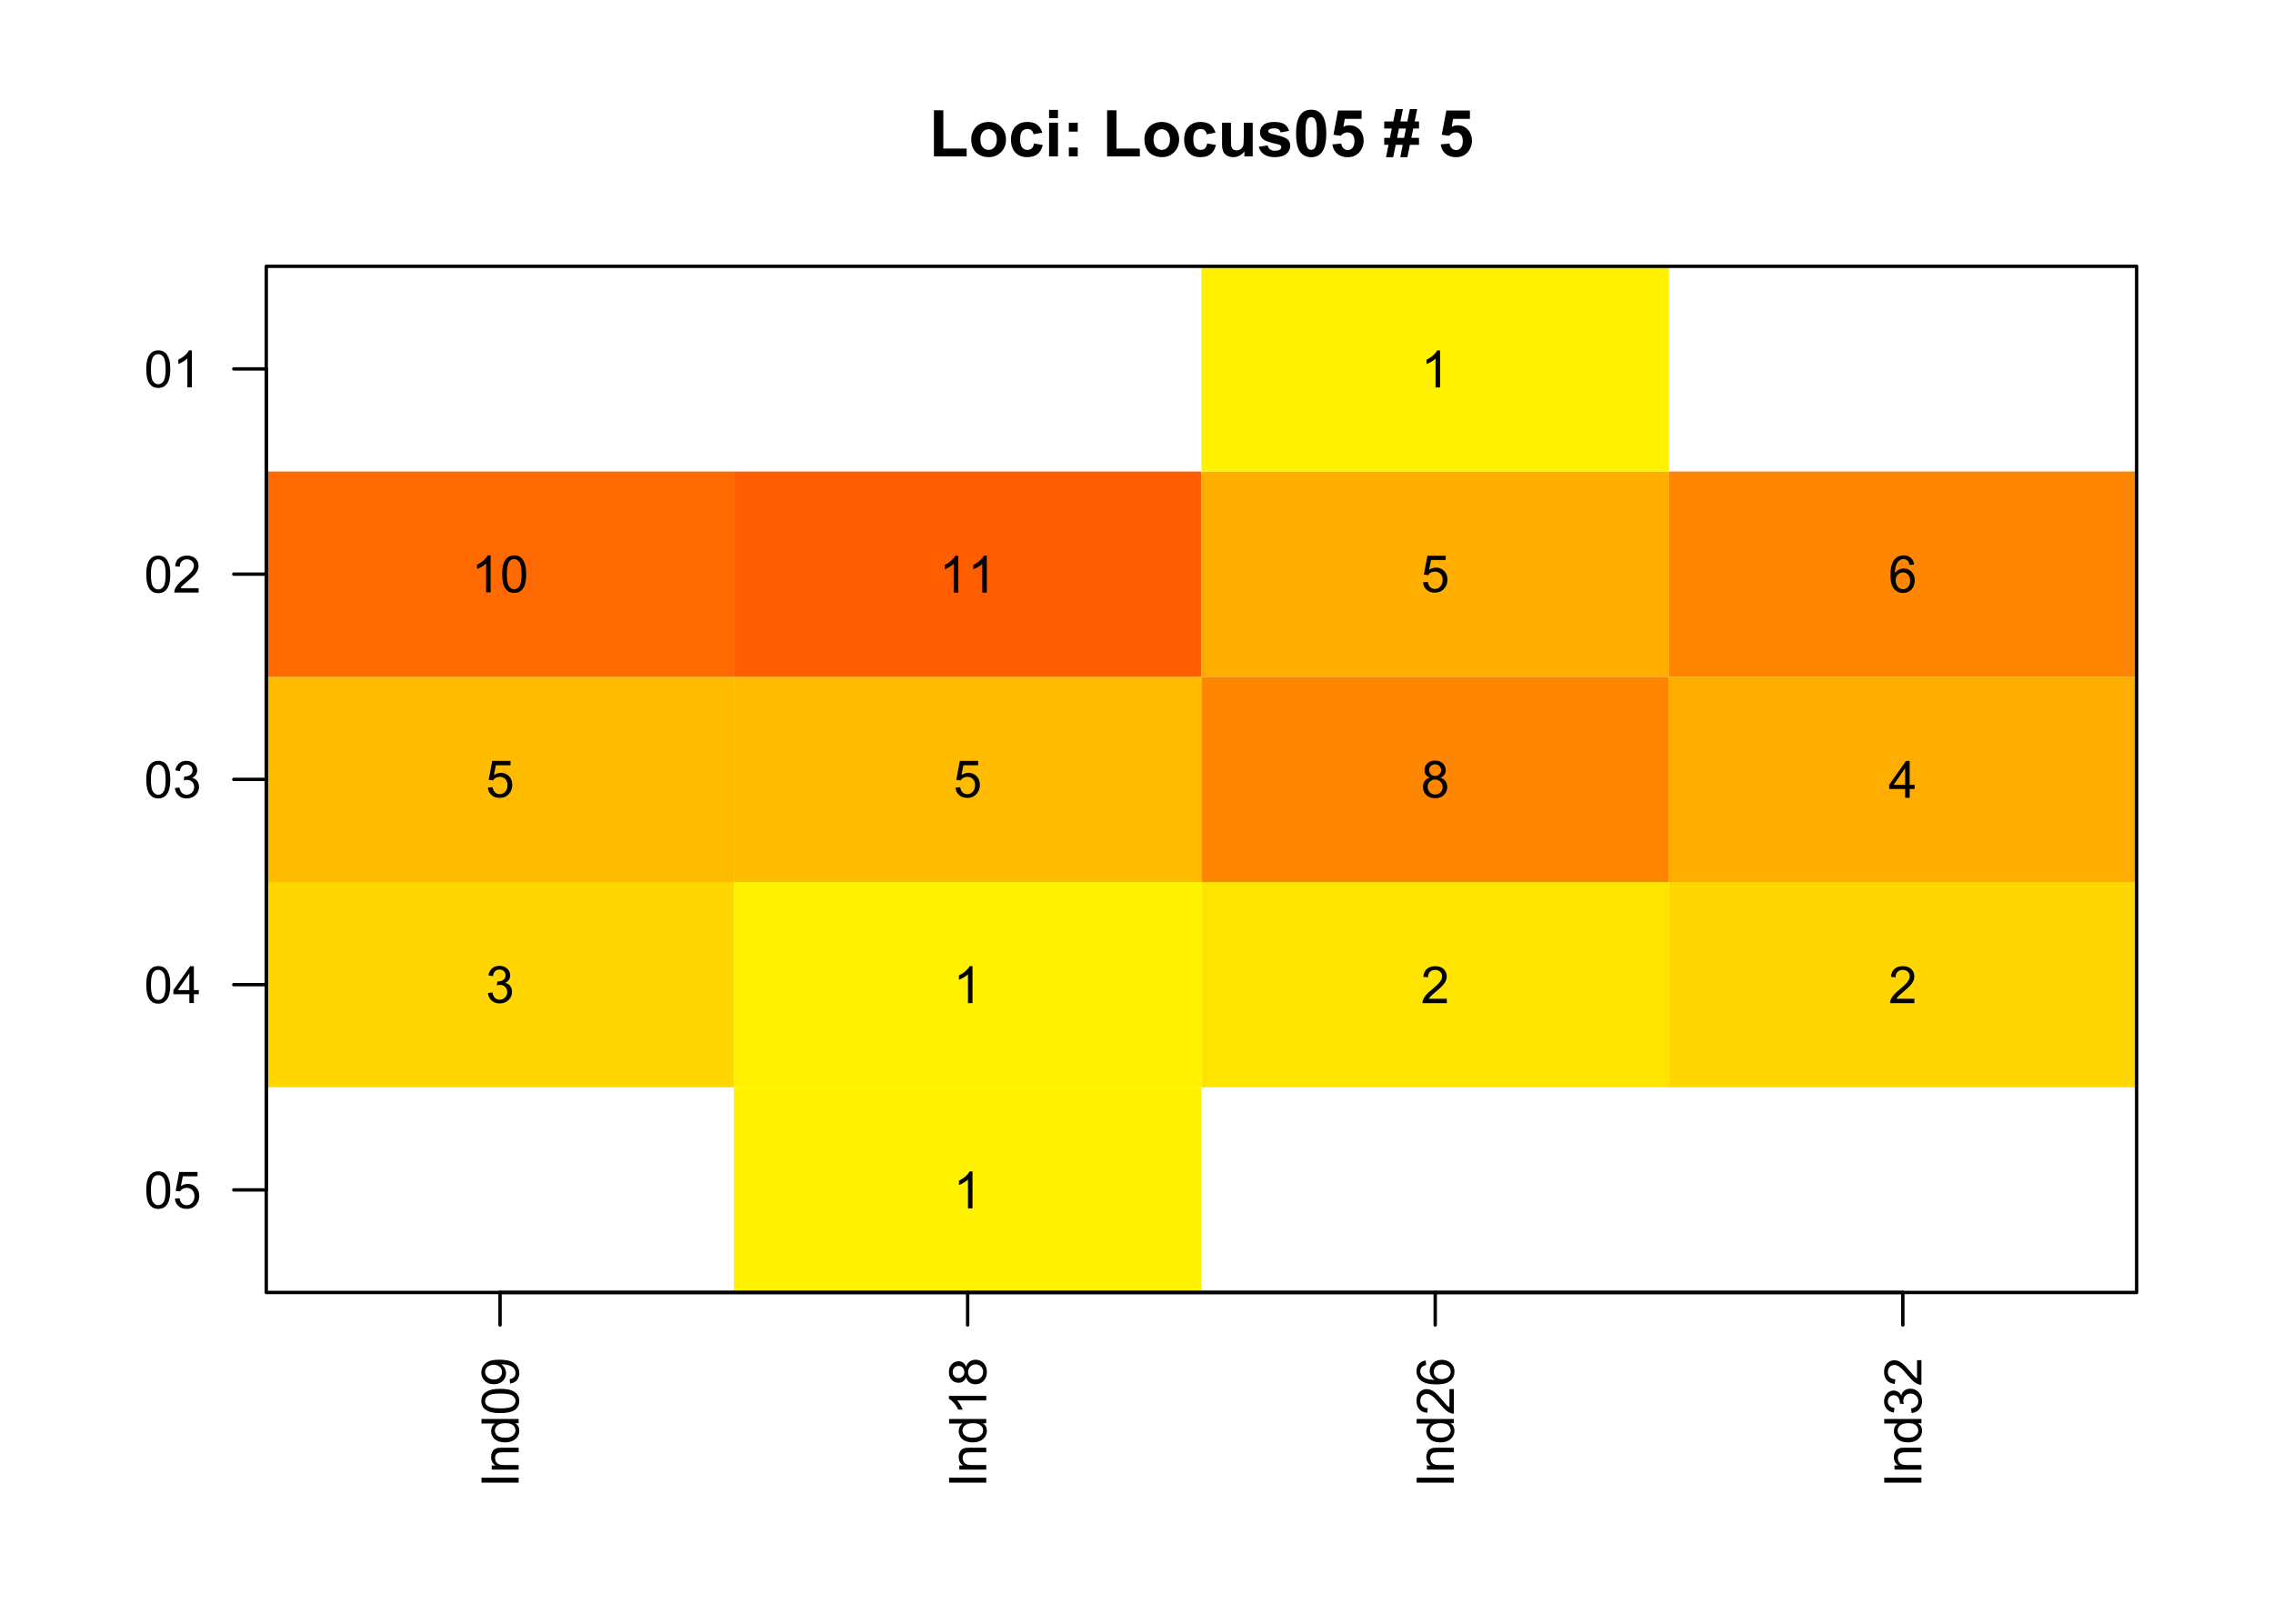 <?xml version="1.0" encoding="UTF-8"?>
<svg xmlns="http://www.w3.org/2000/svg" xmlns:xlink="http://www.w3.org/1999/xlink" width="504pt" height="360pt" viewBox="0 0 504 360" version="1.1">
<defs>
<g>
<symbol overflow="visible" id="glyph0-0">
<path style="stroke:none;" d="M 1.801 0 L 1.801 -9 L 9 -9 L 9 0 Z M 2.023 -0.227 L 8.773 -0.227 L 8.773 -8.773 L 2.023 -8.773 Z M 2.023 -0.227 "/>
</symbol>
<symbol overflow="visible" id="glyph0-1">
<path style="stroke:none;" d="M 1.105 0 L 1.105 -10.223 L 3.184 -10.223 L 3.184 -1.738 L 8.359 -1.738 L 8.359 0 Z M 1.105 0 "/>
</symbol>
<symbol overflow="visible" id="glyph0-2">
<path style="stroke:none;" d="M 0.578 -3.84 C 0.574 -4.492 0.734 -5.129 1.062 -5.742 C 1.383 -6.355 1.84 -6.824 2.434 -7.148 C 3.023 -7.473 3.688 -7.633 4.422 -7.637 C 5.551 -7.633 6.477 -7.266 7.199 -6.535 C 7.918 -5.797 8.277 -4.871 8.281 -3.754 C 8.277 -2.621 7.914 -1.684 7.188 -0.945 C 6.457 -0.203 5.539 0.164 4.438 0.168 C 3.75 0.164 3.098 0.012 2.477 -0.293 C 1.855 -0.602 1.383 -1.055 1.062 -1.652 C 0.734 -2.25 0.574 -2.977 0.578 -3.84 Z M 2.602 -3.734 C 2.602 -2.988 2.777 -2.422 3.129 -2.031 C 3.48 -1.637 3.914 -1.441 4.43 -1.441 C 4.945 -1.441 5.375 -1.637 5.727 -2.031 C 6.07 -2.422 6.246 -2.992 6.25 -3.746 C 6.246 -4.473 6.07 -5.035 5.727 -5.434 C 5.375 -5.824 4.945 -6.023 4.43 -6.027 C 3.914 -6.023 3.48 -5.824 3.129 -5.434 C 2.777 -5.035 2.602 -4.469 2.602 -3.734 Z M 2.602 -3.734 "/>
</symbol>
<symbol overflow="visible" id="glyph0-3">
<path style="stroke:none;" d="M 7.543 -5.258 L 5.598 -4.906 C 5.527 -5.293 5.379 -5.586 5.148 -5.785 C 4.914 -5.98 4.613 -6.082 4.246 -6.082 C 3.75 -6.082 3.355 -5.91 3.066 -5.57 C 2.77 -5.23 2.625 -4.664 2.629 -3.867 C 2.625 -2.98 2.773 -2.352 3.074 -1.988 C 3.371 -1.621 3.77 -1.441 4.273 -1.441 C 4.645 -1.441 4.953 -1.547 5.195 -1.762 C 5.434 -1.973 5.602 -2.34 5.703 -2.863 L 7.645 -2.531 C 7.438 -1.641 7.051 -0.965 6.48 -0.512 C 5.91 -0.059 5.145 0.164 4.184 0.168 C 3.09 0.164 2.219 -0.176 1.57 -0.863 C 0.922 -1.551 0.598 -2.508 0.598 -3.727 C 0.598 -4.957 0.922 -5.914 1.574 -6.605 C 2.223 -7.289 3.105 -7.633 4.219 -7.637 C 5.125 -7.633 5.848 -7.438 6.387 -7.047 C 6.922 -6.652 7.305 -6.055 7.543 -5.258 Z M 7.543 -5.258 "/>
</symbol>
<symbol overflow="visible" id="glyph0-4">
<path style="stroke:none;" d="M 1.035 -8.48 L 1.035 -10.309 L 3.008 -10.309 L 3.008 -8.48 Z M 1.035 0 L 1.035 -7.469 L 3.008 -7.469 L 3.008 0 Z M 1.035 0 "/>
</symbol>
<symbol overflow="visible" id="glyph0-5">
<path style="stroke:none;" d="M 1.414 -5.492 L 1.414 -7.469 L 3.391 -7.469 L 3.391 -5.492 Z M 1.414 0 L 1.414 -1.977 L 3.391 -1.977 L 3.391 0 Z M 1.414 0 "/>
</symbol>
<symbol overflow="visible" id="glyph0-6">
<path style="stroke:none;" d=""/>
</symbol>
<symbol overflow="visible" id="glyph0-7">
<path style="stroke:none;" d="M 5.949 0 L 5.949 -1.117 C 5.672 -0.715 5.316 -0.402 4.875 -0.176 C 4.43 0.051 3.961 0.164 3.473 0.168 C 2.969 0.164 2.52 0.059 2.125 -0.16 C 1.723 -0.379 1.434 -0.691 1.258 -1.09 C 1.078 -1.488 0.988 -2.039 0.992 -2.742 L 0.992 -7.469 L 2.969 -7.469 L 2.969 -4.035 C 2.965 -2.984 3 -2.34 3.074 -2.105 C 3.145 -1.863 3.277 -1.676 3.473 -1.543 C 3.664 -1.402 3.906 -1.336 4.203 -1.336 C 4.539 -1.336 4.844 -1.426 5.109 -1.613 C 5.375 -1.793 5.559 -2.023 5.66 -2.301 C 5.758 -2.574 5.805 -3.246 5.809 -4.316 L 5.809 -7.469 L 7.785 -7.469 L 7.785 0 Z M 5.949 0 "/>
</symbol>
<symbol overflow="visible" id="glyph0-8">
<path style="stroke:none;" d="M 0.336 -2.129 L 2.32 -2.434 C 2.402 -2.043 2.57 -1.75 2.832 -1.555 C 3.086 -1.352 3.449 -1.254 3.918 -1.258 C 4.426 -1.254 4.809 -1.348 5.07 -1.539 C 5.238 -1.668 5.324 -1.844 5.328 -2.066 C 5.324 -2.215 5.277 -2.34 5.188 -2.441 C 5.086 -2.531 4.867 -2.617 4.527 -2.699 C 2.93 -3.047 1.918 -3.367 1.496 -3.664 C 0.902 -4.062 0.609 -4.625 0.613 -5.344 C 0.609 -5.988 0.863 -6.531 1.379 -6.973 C 1.887 -7.414 2.68 -7.633 3.754 -7.637 C 4.773 -7.633 5.531 -7.469 6.031 -7.137 C 6.523 -6.801 6.867 -6.309 7.059 -5.66 L 5.195 -5.316 C 5.113 -5.602 4.961 -5.824 4.742 -5.98 C 4.516 -6.133 4.199 -6.211 3.789 -6.215 C 3.266 -6.211 2.895 -6.137 2.672 -5.996 C 2.52 -5.891 2.441 -5.758 2.445 -5.598 C 2.441 -5.453 2.508 -5.336 2.645 -5.238 C 2.816 -5.105 3.434 -4.918 4.488 -4.684 C 5.539 -4.441 6.273 -4.148 6.695 -3.805 C 7.105 -3.449 7.312 -2.961 7.312 -2.336 C 7.312 -1.648 7.023 -1.059 6.453 -0.57 C 5.879 -0.078 5.035 0.164 3.918 0.168 C 2.898 0.164 2.094 -0.039 1.5 -0.449 C 0.906 -0.859 0.516 -1.418 0.336 -2.129 Z M 0.336 -2.129 "/>
</symbol>
<symbol overflow="visible" id="glyph0-9">
<path style="stroke:none;" d="M 3.953 -10.352 C 4.949 -10.348 5.73 -9.992 6.293 -9.281 C 6.961 -8.438 7.293 -7.035 7.297 -5.082 C 7.293 -3.129 6.957 -1.73 6.285 -0.879 C 5.727 -0.176 4.949 0.176 3.953 0.176 C 2.945 0.176 2.137 -0.207 1.523 -0.98 C 0.91 -1.746 0.602 -3.121 0.605 -5.105 C 0.602 -7.043 0.941 -8.441 1.617 -9.297 C 2.172 -9.996 2.949 -10.348 3.953 -10.352 Z M 3.953 -8.711 C 3.711 -8.707 3.496 -8.629 3.312 -8.48 C 3.121 -8.324 2.977 -8.055 2.875 -7.664 C 2.738 -7.152 2.672 -6.289 2.672 -5.082 C 2.672 -3.871 2.73 -3.043 2.855 -2.59 C 2.973 -2.137 3.129 -1.836 3.316 -1.688 C 3.5 -1.535 3.711 -1.457 3.953 -1.461 C 4.188 -1.457 4.398 -1.535 4.59 -1.688 C 4.773 -1.84 4.922 -2.113 5.027 -2.512 C 5.16 -3.016 5.227 -3.871 5.23 -5.082 C 5.227 -6.289 5.164 -7.121 5.047 -7.574 C 4.922 -8.023 4.77 -8.324 4.586 -8.48 C 4.398 -8.629 4.188 -8.707 3.953 -8.711 Z M 3.953 -8.711 "/>
</symbol>
<symbol overflow="visible" id="glyph0-10">
<path style="stroke:none;" d="M 0.641 -2.652 L 2.609 -2.855 C 2.66 -2.406 2.828 -2.055 3.105 -1.797 C 3.383 -1.535 3.699 -1.406 4.062 -1.406 C 4.473 -1.406 4.824 -1.57 5.109 -1.906 C 5.395 -2.238 5.535 -2.746 5.539 -3.426 C 5.535 -4.055 5.395 -4.527 5.113 -4.848 C 4.828 -5.16 4.461 -5.32 4.008 -5.324 C 3.438 -5.32 2.926 -5.07 2.48 -4.57 L 0.879 -4.801 L 1.891 -10.168 L 7.117 -10.168 L 7.117 -8.316 L 3.391 -8.316 L 3.078 -6.566 C 3.516 -6.785 3.969 -6.895 4.43 -6.898 C 5.305 -6.895 6.047 -6.578 6.66 -5.941 C 7.266 -5.301 7.57 -4.473 7.574 -3.461 C 7.57 -2.609 7.324 -1.852 6.836 -1.188 C 6.16 -0.277 5.23 0.176 4.043 0.176 C 3.09 0.176 2.312 -0.078 1.715 -0.59 C 1.113 -1.098 0.754 -1.785 0.641 -2.652 Z M 0.641 -2.652 "/>
</symbol>
<symbol overflow="visible" id="glyph0-11">
<path style="stroke:none;" d="M 1.082 -2.566 L 0.125 -2.566 L 0.125 -4.113 L 1.391 -4.113 L 1.812 -6.188 L 0.125 -6.188 L 0.125 -7.742 L 2.129 -7.742 L 2.688 -10.484 L 4.262 -10.484 L 3.707 -7.742 L 5.258 -7.742 L 5.801 -10.484 L 7.434 -10.484 L 6.871 -7.742 L 7.84 -7.742 L 7.84 -6.188 L 6.555 -6.188 L 6.133 -4.113 L 7.84 -4.113 L 7.84 -2.566 L 5.816 -2.566 L 5.258 0.176 L 3.691 0.176 L 4.234 -2.566 L 2.672 -2.566 L 2.117 0.176 L 0.527 0.176 Z M 3.395 -6.188 L 2.98 -4.113 L 4.543 -4.113 L 4.949 -6.188 Z M 3.395 -6.188 "/>
</symbol>
<symbol overflow="visible" id="glyph1-0">
<path style="stroke:none;" d="M 0 -1.441 L -7.199 -1.441 L -7.199 -7.199 L 0 -7.199 Z M -0.18 -1.621 L -0.18 -7.02 L -7.02 -7.02 L -7.02 -1.621 Z M -0.18 -1.621 "/>
</symbol>
<symbol overflow="visible" id="glyph1-1">
<path style="stroke:none;" d="M 0 -1.074 L -8.246 -1.074 L -8.246 -2.164 L 0 -2.164 Z M 0 -1.074 "/>
</symbol>
<symbol overflow="visible" id="glyph1-2">
<path style="stroke:none;" d="M 0 -0.758 L -5.973 -0.758 L -5.973 -1.672 L -5.125 -1.672 C -5.777 -2.105 -6.105 -2.738 -6.109 -3.57 C -6.105 -3.93 -6.039 -4.262 -5.914 -4.562 C -5.781 -4.863 -5.613 -5.09 -5.402 -5.242 C -5.191 -5.391 -4.941 -5.496 -4.656 -5.559 C -4.465 -5.594 -4.137 -5.613 -3.672 -5.613 L 0 -5.613 L 0 -4.602 L -3.633 -4.602 C -4.047 -4.598 -4.355 -4.559 -4.559 -4.48 C -4.762 -4.398 -4.922 -4.258 -5.047 -4.062 C -5.164 -3.859 -5.227 -3.625 -5.23 -3.359 C -5.227 -2.922 -5.09 -2.551 -4.82 -2.242 C -4.543 -1.926 -4.023 -1.77 -3.262 -1.773 L 0 -1.773 Z M 0 -0.758 "/>
</symbol>
<symbol overflow="visible" id="glyph1-3">
<path style="stroke:none;" d="M 0 -4.637 L -0.754 -4.637 C -0.16 -4.254 0.133 -3.699 0.137 -2.965 C 0.133 -2.488 0.004 -2.047 -0.258 -1.648 C -0.52 -1.246 -0.883 -0.938 -1.355 -0.723 C -1.824 -0.5 -2.367 -0.391 -2.98 -0.395 C -3.574 -0.391 -4.113 -0.492 -4.602 -0.691 C -5.086 -0.887 -5.461 -1.184 -5.719 -1.586 C -5.977 -1.98 -6.105 -2.426 -6.109 -2.918 C -6.105 -3.277 -6.027 -3.598 -5.879 -3.883 C -5.723 -4.16 -5.527 -4.387 -5.289 -4.566 L -8.246 -4.566 L -8.246 -5.574 L 0 -5.574 Z M -2.98 -1.434 C -2.211 -1.43 -1.641 -1.59 -1.266 -1.918 C -0.887 -2.238 -0.695 -2.621 -0.699 -3.059 C -0.695 -3.5 -0.875 -3.875 -1.238 -4.188 C -1.598 -4.496 -2.152 -4.652 -2.898 -4.652 C -3.715 -4.652 -4.312 -4.492 -4.695 -4.18 C -5.074 -3.859 -5.266 -3.473 -5.27 -3.016 C -5.266 -2.562 -5.082 -2.188 -4.719 -1.887 C -4.348 -1.582 -3.77 -1.43 -2.98 -1.434 Z M -2.98 -1.434 "/>
</symbol>
<symbol overflow="visible" id="glyph1-4">
<path style="stroke:none;" d="M -4.066 -0.477 C -5.043 -0.473 -5.828 -0.574 -6.422 -0.777 C -7.016 -0.977 -7.473 -1.273 -7.797 -1.672 C -8.117 -2.062 -8.277 -2.562 -8.281 -3.168 C -8.277 -3.609 -8.188 -3.996 -8.012 -4.332 C -7.832 -4.66 -7.578 -4.938 -7.242 -5.156 C -6.906 -5.375 -6.496 -5.543 -6.016 -5.668 C -5.531 -5.789 -4.883 -5.852 -4.066 -5.855 C -3.098 -5.852 -2.316 -5.754 -1.723 -5.555 C -1.129 -5.355 -0.668 -5.059 -0.344 -4.664 C -0.02 -4.27 0.141 -3.77 0.141 -3.168 C 0.141 -2.367 -0.145 -1.742 -0.715 -1.293 C -1.398 -0.746 -2.516 -0.473 -4.066 -0.477 Z M -4.066 -1.52 C -2.711 -1.516 -1.809 -1.676 -1.363 -1.992 C -0.914 -2.309 -0.691 -2.699 -0.691 -3.168 C -0.691 -3.629 -0.914 -4.02 -1.367 -4.34 C -1.812 -4.656 -2.715 -4.816 -4.066 -4.816 C -5.422 -4.816 -6.32 -4.656 -6.77 -4.34 C -7.215 -4.02 -7.441 -3.625 -7.441 -3.156 C -7.441 -2.688 -7.242 -2.316 -6.852 -2.043 C -6.344 -1.691 -5.418 -1.516 -4.066 -1.52 Z M -4.066 -1.52 "/>
</symbol>
<symbol overflow="visible" id="glyph1-5">
<path style="stroke:none;" d="M -1.906 -0.629 L -1.996 -1.602 C -1.539 -1.68 -1.207 -1.84 -1 -2.074 C -0.793 -2.309 -0.691 -2.605 -0.691 -2.969 C -0.691 -3.277 -0.762 -3.551 -0.906 -3.789 C -1.047 -4.02 -1.238 -4.211 -1.477 -4.363 C -1.711 -4.512 -2.031 -4.637 -2.438 -4.742 C -2.844 -4.84 -3.258 -4.891 -3.68 -4.895 C -3.723 -4.891 -3.789 -4.891 -3.883 -4.887 C -3.559 -4.684 -3.297 -4.406 -3.098 -4.059 C -2.895 -3.703 -2.793 -3.324 -2.797 -2.918 C -2.793 -2.234 -3.043 -1.656 -3.539 -1.184 C -4.031 -0.711 -4.684 -0.473 -5.496 -0.477 C -6.332 -0.473 -7.004 -0.719 -7.516 -1.215 C -8.023 -1.707 -8.277 -2.328 -8.281 -3.07 C -8.277 -3.605 -8.133 -4.094 -7.848 -4.539 C -7.555 -4.98 -7.145 -5.32 -6.613 -5.555 C -6.078 -5.785 -5.305 -5.898 -4.293 -5.902 C -3.234 -5.898 -2.395 -5.785 -1.773 -5.559 C -1.148 -5.328 -0.672 -4.988 -0.348 -4.535 C -0.02 -4.082 0.141 -3.551 0.141 -2.949 C 0.141 -2.301 -0.035 -1.773 -0.395 -1.367 C -0.75 -0.953 -1.254 -0.707 -1.906 -0.629 Z M -5.547 -4.777 C -6.125 -4.773 -6.586 -4.621 -6.93 -4.312 C -7.27 -4 -7.441 -3.625 -7.441 -3.195 C -7.441 -2.742 -7.258 -2.352 -6.891 -2.02 C -6.523 -1.684 -6.047 -1.516 -5.461 -1.52 C -4.938 -1.516 -4.512 -1.676 -4.184 -1.992 C -3.855 -2.309 -3.691 -2.699 -3.691 -3.168 C -3.691 -3.633 -3.855 -4.02 -4.184 -4.324 C -4.512 -4.625 -4.965 -4.773 -5.547 -4.777 Z M -5.547 -4.777 "/>
</symbol>
<symbol overflow="visible" id="glyph1-6">
<path style="stroke:none;" d="M 0 -4.293 L 0 -3.281 L -6.453 -3.281 C -6.215 -3.035 -5.984 -2.715 -5.754 -2.32 C -5.52 -1.922 -5.344 -1.566 -5.23 -1.254 L -6.211 -1.254 C -6.477 -1.82 -6.797 -2.312 -7.176 -2.738 C -7.555 -3.16 -7.922 -3.461 -8.281 -3.641 L -8.281 -4.293 Z M 0 -4.293 "/>
</symbol>
<symbol overflow="visible" id="glyph1-7">
<path style="stroke:none;" d="M -4.473 -2.035 C -4.621 -1.613 -4.84 -1.305 -5.129 -1.102 C -5.41 -0.898 -5.754 -0.797 -6.152 -0.797 C -6.754 -0.797 -7.258 -1.012 -7.668 -1.445 C -8.074 -1.875 -8.277 -2.449 -8.281 -3.168 C -8.277 -3.883 -8.07 -4.461 -7.652 -4.902 C -7.234 -5.34 -6.723 -5.559 -6.125 -5.562 C -5.738 -5.559 -5.406 -5.461 -5.125 -5.262 C -4.84 -5.059 -4.621 -4.754 -4.473 -4.348 C -4.301 -4.855 -4.035 -5.238 -3.672 -5.504 C -3.301 -5.766 -2.863 -5.898 -2.355 -5.902 C -1.652 -5.898 -1.059 -5.648 -0.578 -5.152 C -0.098 -4.652 0.141 -3.996 0.141 -3.184 C 0.141 -2.367 -0.098 -1.711 -0.582 -1.215 C -1.059 -0.715 -1.66 -0.469 -2.387 -0.469 C -2.918 -0.469 -3.367 -0.602 -3.73 -0.875 C -4.09 -1.141 -4.336 -1.527 -4.473 -2.035 Z M -6.188 -1.832 C -5.797 -1.828 -5.477 -1.953 -5.23 -2.207 C -4.98 -2.457 -4.855 -2.785 -4.859 -3.188 C -4.855 -3.578 -4.98 -3.898 -5.227 -4.148 C -5.473 -4.398 -5.773 -4.523 -6.133 -4.523 C -6.5 -4.523 -6.812 -4.395 -7.066 -4.137 C -7.32 -3.879 -7.445 -3.559 -7.449 -3.18 C -7.445 -2.789 -7.32 -2.469 -7.074 -2.215 C -6.824 -1.957 -6.531 -1.828 -6.188 -1.832 Z M -2.379 -1.508 C -2.09 -1.504 -1.809 -1.574 -1.539 -1.711 C -1.27 -1.848 -1.062 -2.051 -0.914 -2.32 C -0.766 -2.59 -0.691 -2.879 -0.691 -3.195 C -0.691 -3.676 -0.844 -4.078 -1.156 -4.395 C -1.465 -4.707 -1.863 -4.863 -2.344 -4.867 C -2.832 -4.863 -3.234 -4.699 -3.555 -4.379 C -3.871 -4.051 -4.031 -3.645 -4.031 -3.16 C -4.031 -2.68 -3.871 -2.285 -3.559 -1.977 C -3.242 -1.66 -2.852 -1.504 -2.379 -1.508 Z M -2.379 -1.508 "/>
</symbol>
<symbol overflow="visible" id="glyph1-8">
<path style="stroke:none;" d="M -0.973 -5.801 L 0 -5.801 L 0 -0.348 C -0.242 -0.336 -0.477 -0.379 -0.703 -0.469 C -1.074 -0.605 -1.438 -0.824 -1.801 -1.133 C -2.156 -1.438 -2.574 -1.879 -3.047 -2.457 C -3.781 -3.348 -4.363 -3.953 -4.793 -4.273 C -5.223 -4.586 -5.629 -4.746 -6.012 -4.746 C -6.41 -4.746 -6.746 -4.602 -7.027 -4.316 C -7.301 -4.027 -7.441 -3.652 -7.441 -3.195 C -7.441 -2.703 -7.293 -2.312 -7 -2.023 C -6.707 -1.727 -6.305 -1.582 -5.789 -1.582 L -5.895 -0.539 C -6.668 -0.609 -7.258 -0.875 -7.668 -1.344 C -8.074 -1.805 -8.277 -2.43 -8.281 -3.219 C -8.277 -4.008 -8.059 -4.637 -7.621 -5.098 C -7.18 -5.559 -6.637 -5.789 -5.992 -5.789 C -5.66 -5.789 -5.336 -5.719 -5.016 -5.586 C -4.695 -5.445 -4.359 -5.223 -4.008 -4.914 C -3.656 -4.598 -3.172 -4.078 -2.559 -3.352 C -2.047 -2.742 -1.699 -2.352 -1.52 -2.18 C -1.336 -2.008 -1.156 -1.863 -0.973 -1.754 Z M -0.973 -5.801 "/>
</symbol>
<symbol overflow="visible" id="glyph1-9">
<path style="stroke:none;" d="M -6.227 -5.73 L -6.148 -4.727 C -6.543 -4.633 -6.832 -4.504 -7.016 -4.344 C -7.301 -4.066 -7.445 -3.73 -7.449 -3.328 C -7.445 -3.008 -7.355 -2.723 -7.176 -2.48 C -6.941 -2.16 -6.602 -1.91 -6.156 -1.727 C -5.707 -1.543 -5.074 -1.449 -4.254 -1.441 C -4.621 -1.684 -4.895 -1.98 -5.078 -2.332 C -5.254 -2.684 -5.344 -3.051 -5.348 -3.441 C -5.344 -4.113 -5.094 -4.688 -4.602 -5.164 C -4.102 -5.637 -3.461 -5.875 -2.676 -5.879 C -2.156 -5.875 -1.676 -5.766 -1.234 -5.543 C -0.785 -5.316 -0.445 -5.008 -0.211 -4.621 C 0.023 -4.23 0.141 -3.789 0.141 -3.297 C 0.141 -2.449 -0.168 -1.762 -0.789 -1.23 C -1.41 -0.699 -2.434 -0.434 -3.859 -0.434 C -5.449 -0.434 -6.609 -0.727 -7.336 -1.316 C -7.965 -1.828 -8.277 -2.52 -8.281 -3.391 C -8.277 -4.035 -8.098 -4.566 -7.734 -4.984 C -7.367 -5.398 -6.863 -5.648 -6.227 -5.73 Z M -2.672 -1.598 C -2.32 -1.594 -1.984 -1.668 -1.668 -1.82 C -1.348 -1.965 -1.105 -2.172 -0.941 -2.441 C -0.773 -2.703 -0.691 -2.984 -0.691 -3.281 C -0.691 -3.707 -0.863 -4.074 -1.207 -4.383 C -1.551 -4.688 -2.02 -4.84 -2.617 -4.844 C -3.184 -4.84 -3.633 -4.688 -3.961 -4.387 C -4.289 -4.082 -4.453 -3.699 -4.453 -3.238 C -4.453 -2.781 -4.289 -2.395 -3.961 -2.074 C -3.633 -1.754 -3.203 -1.594 -2.672 -1.598 Z M -2.672 -1.598 "/>
</symbol>
<symbol overflow="visible" id="glyph1-10">
<path style="stroke:none;" d="M -2.176 -0.484 L -2.312 -1.496 C -1.738 -1.609 -1.324 -1.809 -1.07 -2.09 C -0.816 -2.367 -0.691 -2.707 -0.691 -3.109 C -0.691 -3.582 -0.855 -3.984 -1.188 -4.316 C -1.516 -4.641 -1.926 -4.805 -2.414 -4.809 C -2.875 -4.805 -3.258 -4.652 -3.562 -4.352 C -3.863 -4.047 -4.012 -3.66 -4.016 -3.195 C -4.012 -3 -3.977 -2.762 -3.902 -2.48 L -4.793 -2.594 C -4.785 -2.66 -4.781 -2.715 -4.781 -2.758 C -4.781 -3.184 -4.891 -3.57 -5.117 -3.918 C -5.34 -4.262 -5.688 -4.434 -6.16 -4.438 C -6.527 -4.434 -6.836 -4.309 -7.082 -4.059 C -7.324 -3.805 -7.445 -3.48 -7.449 -3.09 C -7.445 -2.691 -7.32 -2.363 -7.074 -2.102 C -6.824 -1.84 -6.453 -1.672 -5.961 -1.598 L -6.141 -0.586 C -6.82 -0.707 -7.344 -0.984 -7.719 -1.426 C -8.09 -1.863 -8.277 -2.41 -8.281 -3.066 C -8.277 -3.512 -8.18 -3.926 -7.988 -4.309 C -7.793 -4.684 -7.531 -4.973 -7.199 -5.176 C -6.863 -5.375 -6.508 -5.477 -6.137 -5.48 C -5.777 -5.477 -5.453 -5.383 -5.164 -5.191 C -4.867 -5 -4.637 -4.715 -4.465 -4.344 C -4.352 -4.828 -4.117 -5.207 -3.766 -5.477 C -3.41 -5.746 -2.969 -5.883 -2.438 -5.883 C -1.715 -5.883 -1.102 -5.617 -0.605 -5.094 C -0.105 -4.566 0.141 -3.906 0.145 -3.105 C 0.141 -2.379 -0.07 -1.777 -0.5 -1.301 C -0.93 -0.824 -1.488 -0.551 -2.176 -0.484 Z M -2.176 -0.484 "/>
</symbol>
<symbol overflow="visible" id="glyph2-0">
<path style="stroke:none;" d="M 1.426 0 L 1.426 -7.125 L 7.125 -7.125 L 7.125 0 Z M 1.602 -0.18 L 6.945 -0.18 L 6.945 -6.945 L 1.602 -6.945 Z M 1.602 -0.18 "/>
</symbol>
<symbol overflow="visible" id="glyph2-1">
<path style="stroke:none;" d="M 0.473 -4.023 C 0.469 -4.988 0.566 -5.766 0.77 -6.352 C 0.965 -6.938 1.262 -7.391 1.656 -7.715 C 2.043 -8.031 2.535 -8.191 3.133 -8.195 C 3.566 -8.191 3.949 -8.102 4.285 -7.93 C 4.613 -7.75 4.887 -7.496 5.102 -7.164 C 5.316 -6.832 5.484 -6.43 5.609 -5.953 C 5.727 -5.477 5.789 -4.832 5.793 -4.023 C 5.789 -3.066 5.691 -2.293 5.496 -1.707 C 5.301 -1.113 5.008 -0.66 4.617 -0.34 C 4.227 -0.02 3.73 0.141 3.133 0.141 C 2.344 0.141 1.727 -0.141 1.281 -0.707 C 0.738 -1.383 0.469 -2.488 0.473 -4.023 Z M 1.504 -4.023 C 1.5 -2.684 1.656 -1.793 1.973 -1.348 C 2.285 -0.902 2.672 -0.68 3.133 -0.684 C 3.59 -0.68 3.977 -0.902 4.293 -1.352 C 4.605 -1.793 4.762 -2.684 4.766 -4.023 C 4.762 -5.363 4.605 -6.254 4.293 -6.699 C 3.977 -7.137 3.586 -7.359 3.121 -7.363 C 2.66 -7.359 2.293 -7.164 2.02 -6.781 C 1.672 -6.281 1.5 -5.363 1.504 -4.023 Z M 1.504 -4.023 "/>
</symbol>
<symbol overflow="visible" id="glyph2-2">
<path style="stroke:none;" d="M 0.473 -2.137 L 1.523 -2.227 C 1.602 -1.711 1.781 -1.324 2.066 -1.07 C 2.348 -0.809 2.691 -0.68 3.094 -0.684 C 3.578 -0.68 3.984 -0.863 4.32 -1.23 C 4.648 -1.594 4.816 -2.074 4.82 -2.676 C 4.816 -3.246 4.656 -3.699 4.34 -4.031 C 4.016 -4.359 3.594 -4.523 3.078 -4.527 C 2.75 -4.523 2.461 -4.449 2.203 -4.305 C 1.945 -4.156 1.742 -3.965 1.594 -3.734 L 0.652 -3.859 L 1.441 -8.051 L 5.5 -8.051 L 5.5 -7.09 L 2.242 -7.09 L 1.805 -4.898 C 2.293 -5.238 2.805 -5.406 3.344 -5.41 C 4.055 -5.406 4.656 -5.16 5.148 -4.668 C 5.637 -4.172 5.883 -3.539 5.883 -2.766 C 5.883 -2.027 5.668 -1.387 5.238 -0.852 C 4.715 -0.188 4 0.141 3.094 0.141 C 2.352 0.141 1.746 -0.066 1.277 -0.484 C 0.809 -0.898 0.539 -1.449 0.473 -2.137 Z M 0.473 -2.137 "/>
</symbol>
<symbol overflow="visible" id="glyph2-3">
<path style="stroke:none;" d="M 3.684 0 L 3.684 -1.953 L 0.145 -1.953 L 0.145 -2.871 L 3.867 -8.16 L 4.688 -8.16 L 4.688 -2.871 L 5.789 -2.871 L 5.789 -1.953 L 4.688 -1.953 L 4.688 0 Z M 3.684 -2.871 L 3.684 -6.551 L 1.129 -2.871 Z M 3.684 -2.871 "/>
</symbol>
<symbol overflow="visible" id="glyph2-4">
<path style="stroke:none;" d="M 0.48 -2.152 L 1.48 -2.289 C 1.594 -1.719 1.789 -1.309 2.066 -1.059 C 2.344 -0.805 2.68 -0.68 3.078 -0.684 C 3.547 -0.68 3.945 -0.844 4.27 -1.172 C 4.594 -1.5 4.758 -1.902 4.758 -2.387 C 4.758 -2.844 4.605 -3.223 4.309 -3.523 C 4.004 -3.82 3.621 -3.973 3.16 -3.973 C 2.969 -3.973 2.734 -3.934 2.453 -3.863 L 2.566 -4.742 C 2.633 -4.73 2.684 -4.727 2.727 -4.73 C 3.148 -4.727 3.535 -4.84 3.879 -5.062 C 4.219 -5.285 4.387 -5.629 4.391 -6.094 C 4.387 -6.461 4.262 -6.766 4.016 -7.008 C 3.766 -7.25 3.445 -7.371 3.055 -7.371 C 2.664 -7.371 2.34 -7.246 2.082 -7.004 C 1.816 -6.754 1.652 -6.387 1.582 -5.898 L 0.578 -6.078 C 0.699 -6.746 0.977 -7.27 1.414 -7.641 C 1.844 -8.008 2.387 -8.191 3.035 -8.195 C 3.48 -8.191 3.887 -8.094 4.262 -7.906 C 4.633 -7.711 4.922 -7.453 5.121 -7.125 C 5.32 -6.793 5.418 -6.441 5.422 -6.074 C 5.418 -5.719 5.324 -5.398 5.137 -5.109 C 4.945 -4.82 4.664 -4.59 4.297 -4.418 C 4.773 -4.309 5.148 -4.078 5.422 -3.727 C 5.688 -3.375 5.824 -2.934 5.824 -2.41 C 5.824 -1.691 5.562 -1.09 5.043 -0.598 C 4.523 -0.105 3.867 0.141 3.074 0.145 C 2.355 0.141 1.762 -0.07 1.289 -0.496 C 0.812 -0.922 0.543 -1.473 0.48 -2.152 Z M 0.48 -2.152 "/>
</symbol>
<symbol overflow="visible" id="glyph2-5">
<path style="stroke:none;" d="M 5.738 -0.965 L 5.738 0 L 0.344 0 C 0.332 -0.242 0.371 -0.473 0.461 -0.695 C 0.598 -1.059 0.816 -1.422 1.121 -1.781 C 1.418 -2.137 1.855 -2.547 2.434 -3.016 C 3.316 -3.742 3.918 -4.32 4.23 -4.746 C 4.543 -5.168 4.699 -5.566 4.699 -5.949 C 4.699 -6.344 4.555 -6.68 4.273 -6.953 C 3.984 -7.223 3.613 -7.359 3.16 -7.363 C 2.676 -7.359 2.293 -7.215 2.004 -6.93 C 1.715 -6.637 1.566 -6.234 1.562 -5.727 L 0.535 -5.832 C 0.602 -6.598 0.867 -7.184 1.328 -7.59 C 1.785 -7.988 2.402 -8.191 3.184 -8.195 C 3.965 -8.191 4.586 -7.973 5.043 -7.543 C 5.496 -7.105 5.723 -6.57 5.727 -5.93 C 5.723 -5.602 5.656 -5.277 5.527 -4.965 C 5.391 -4.645 5.172 -4.312 4.863 -3.969 C 4.551 -3.617 4.035 -3.141 3.316 -2.531 C 2.715 -2.027 2.328 -1.684 2.156 -1.504 C 1.984 -1.32 1.844 -1.141 1.738 -0.965 Z M 5.738 -0.965 "/>
</symbol>
<symbol overflow="visible" id="glyph2-6">
<path style="stroke:none;" d="M 4.246 0 L 3.246 0 L 3.246 -6.383 C 3.004 -6.148 2.684 -5.918 2.293 -5.691 C 1.898 -5.457 1.551 -5.285 1.242 -5.176 L 1.242 -6.145 C 1.801 -6.406 2.289 -6.727 2.711 -7.102 C 3.129 -7.477 3.426 -7.84 3.602 -8.195 L 4.246 -8.195 Z M 4.246 0 "/>
</symbol>
<symbol overflow="visible" id="glyph2-7">
<path style="stroke:none;" d="M 2.016 -4.426 C 1.598 -4.574 1.289 -4.793 1.09 -5.074 C 0.887 -5.355 0.785 -5.691 0.789 -6.09 C 0.785 -6.68 1 -7.18 1.43 -7.586 C 1.855 -7.988 2.422 -8.191 3.133 -8.195 C 3.844 -8.191 4.418 -7.984 4.852 -7.574 C 5.285 -7.156 5.5 -6.652 5.504 -6.062 C 5.5 -5.68 5.402 -5.348 5.207 -5.07 C 5.008 -4.789 4.707 -4.574 4.305 -4.426 C 4.801 -4.258 5.18 -3.996 5.445 -3.633 C 5.703 -3.27 5.836 -2.836 5.84 -2.332 C 5.836 -1.633 5.59 -1.043 5.098 -0.57 C 4.605 -0.094 3.957 0.141 3.152 0.141 C 2.344 0.141 1.691 -0.098 1.199 -0.574 C 0.703 -1.051 0.457 -1.645 0.461 -2.359 C 0.457 -2.887 0.59 -3.332 0.863 -3.691 C 1.129 -4.051 1.516 -4.293 2.016 -4.426 Z M 1.816 -6.121 C 1.816 -5.734 1.938 -5.418 2.188 -5.176 C 2.43 -4.926 2.754 -4.805 3.156 -4.809 C 3.539 -4.805 3.855 -4.926 4.105 -5.172 C 4.352 -5.414 4.477 -5.711 4.477 -6.066 C 4.477 -6.43 4.348 -6.738 4.094 -6.992 C 3.836 -7.242 3.52 -7.371 3.145 -7.371 C 2.758 -7.371 2.441 -7.246 2.191 -7.004 C 1.941 -6.754 1.816 -6.461 1.816 -6.121 Z M 1.492 -2.355 C 1.488 -2.066 1.555 -1.789 1.695 -1.523 C 1.828 -1.258 2.031 -1.051 2.297 -0.902 C 2.562 -0.754 2.848 -0.68 3.16 -0.684 C 3.637 -0.68 4.035 -0.832 4.348 -1.145 C 4.66 -1.449 4.816 -1.844 4.816 -2.32 C 4.816 -2.801 4.652 -3.199 4.332 -3.516 C 4.008 -3.832 3.609 -3.988 3.129 -3.992 C 2.656 -3.988 2.266 -3.832 1.957 -3.523 C 1.645 -3.207 1.488 -2.82 1.492 -2.355 Z M 1.492 -2.355 "/>
</symbol>
<symbol overflow="visible" id="glyph2-8">
<path style="stroke:none;" d="M 5.672 -6.16 L 4.676 -6.086 C 4.586 -6.477 4.457 -6.762 4.297 -6.941 C 4.023 -7.227 3.691 -7.371 3.297 -7.371 C 2.973 -7.371 2.691 -7.281 2.453 -7.102 C 2.137 -6.871 1.887 -6.535 1.707 -6.094 C 1.523 -5.652 1.43 -5.023 1.426 -4.207 C 1.66 -4.574 1.957 -4.844 2.309 -5.023 C 2.656 -5.199 3.02 -5.289 3.406 -5.293 C 4.07 -5.289 4.641 -5.043 5.113 -4.555 C 5.578 -4.062 5.812 -3.43 5.816 -2.648 C 5.812 -2.137 5.703 -1.66 5.484 -1.223 C 5.266 -0.781 4.961 -0.445 4.574 -0.211 C 4.188 0.023 3.75 0.141 3.262 0.141 C 2.422 0.141 1.742 -0.164 1.219 -0.781 C 0.691 -1.391 0.426 -2.406 0.43 -3.82 C 0.426 -5.395 0.719 -6.539 1.301 -7.258 C 1.809 -7.879 2.492 -8.191 3.355 -8.195 C 3.996 -8.191 4.523 -8.012 4.934 -7.652 C 5.344 -7.293 5.59 -6.793 5.672 -6.16 Z M 1.582 -2.645 C 1.582 -2.293 1.652 -1.965 1.801 -1.652 C 1.941 -1.336 2.148 -1.094 2.414 -0.93 C 2.68 -0.762 2.957 -0.68 3.246 -0.684 C 3.668 -0.68 4.031 -0.852 4.336 -1.195 C 4.641 -1.535 4.793 -2 4.793 -2.59 C 4.793 -3.152 4.641 -3.594 4.34 -3.922 C 4.039 -4.242 3.66 -4.406 3.207 -4.41 C 2.75 -4.406 2.367 -4.242 2.055 -3.922 C 1.738 -3.594 1.582 -3.168 1.582 -2.645 Z M 1.582 -2.645 "/>
</symbol>
</g>
<clipPath id="clip1">
  <path d="M 59.039 195 L 163 195 L 163 242 L 59.039 242 Z M 59.039 195 "/>
</clipPath>
<clipPath id="clip2">
  <path d="M 59.039 150 L 163 150 L 163 196 L 59.039 196 Z M 59.039 150 "/>
</clipPath>
<clipPath id="clip3">
  <path d="M 59.039 104 L 163 104 L 163 151 L 59.039 151 Z M 59.039 104 "/>
</clipPath>
<clipPath id="clip4">
  <path d="M 162 241 L 267 241 L 267 286.559 L 162 286.559 Z M 162 241 "/>
</clipPath>
<clipPath id="clip5">
  <path d="M 266 59.039 L 371 59.039 L 371 105 L 266 105 Z M 266 59.039 "/>
</clipPath>
<clipPath id="clip6">
  <path d="M 370 195 L 473.758 195 L 473.758 242 L 370 242 Z M 370 195 "/>
</clipPath>
<clipPath id="clip7">
  <path d="M 370 150 L 473.758 150 L 473.758 196 L 370 196 Z M 370 150 "/>
</clipPath>
<clipPath id="clip8">
  <path d="M 370 104 L 473.758 104 L 473.758 151 L 370 151 Z M 370 104 "/>
</clipPath>
</defs>
<g id="surface61">
<rect x="0" y="0" width="504" height="360" style="fill:rgb(100%,100%,100%);fill-opacity:1;stroke:none;"/>
<g style="fill:rgb(0%,0%,0%);fill-opacity:1;">
  <use xlink:href="#glyph0-1" x="205.98" y="34.676"/>
  <use xlink:href="#glyph0-2" x="214.777" y="34.676"/>
  <use xlink:href="#glyph0-3" x="223.573" y="34.676"/>
  <use xlink:href="#glyph0-4" x="231.581" y="34.676"/>
  <use xlink:href="#glyph0-5" x="235.582" y="34.676"/>
  <use xlink:href="#glyph0-6" x="240.377" y="34.676"/>
  <use xlink:href="#glyph0-1" x="244.378" y="34.676"/>
  <use xlink:href="#glyph0-2" x="253.174" y="34.676"/>
  <use xlink:href="#glyph0-3" x="261.97" y="34.676"/>
  <use xlink:href="#glyph0-7" x="269.979" y="34.676"/>
  <use xlink:href="#glyph0-8" x="278.775" y="34.676"/>
  <use xlink:href="#glyph0-9" x="286.784" y="34.676"/>
  <use xlink:href="#glyph0-10" x="294.792" y="34.676"/>
  <use xlink:href="#glyph0-6" x="302.801" y="34.676"/>
  <use xlink:href="#glyph0-11" x="306.802" y="34.676"/>
  <use xlink:href="#glyph0-6" x="314.81" y="34.676"/>
  <use xlink:href="#glyph0-10" x="318.811" y="34.676"/>
</g>
<g clip-path="url(#clip1)" clip-rule="nonzero">
<path style=" stroke:none;fill-rule:nonzero;fill:rgb(100%,83.922%,0%);fill-opacity:1;" d="M 59.039 241.055 L 162.719 241.055 L 162.719 195.551 L 59.039 195.551 Z M 59.039 241.055 "/>
</g>
<g clip-path="url(#clip2)" clip-rule="nonzero">
<path style=" stroke:none;fill-rule:nonzero;fill:rgb(100%,73.333%,0%);fill-opacity:1;" d="M 59.039 195.551 L 162.719 195.551 L 162.719 150.047 L 59.039 150.047 Z M 59.039 195.551 "/>
</g>
<g clip-path="url(#clip3)" clip-rule="nonzero">
<path style=" stroke:none;fill-rule:nonzero;fill:rgb(100%,41.961%,0%);fill-opacity:1;" d="M 59.039 150.047 L 162.719 150.047 L 162.719 104.543 L 59.039 104.543 Z M 59.039 150.047 "/>
</g>
<g clip-path="url(#clip4)" clip-rule="nonzero">
<path style=" stroke:none;fill-rule:nonzero;fill:rgb(100%,94.51%,0%);fill-opacity:1;" d="M 162.719 286.559 L 266.398 286.559 L 266.398 241.055 L 162.719 241.055 Z M 162.719 286.559 "/>
</g>
<path style=" stroke:none;fill-rule:nonzero;fill:rgb(100%,94.51%,0%);fill-opacity:1;" d="M 162.719 241.055 L 266.398 241.055 L 266.398 195.551 L 162.719 195.551 Z M 162.719 241.055 "/>
<path style=" stroke:none;fill-rule:nonzero;fill:rgb(100%,73.333%,0%);fill-opacity:1;" d="M 162.719 195.551 L 266.398 195.551 L 266.398 150.047 L 162.719 150.047 Z M 162.719 195.551 "/>
<path style=" stroke:none;fill-rule:nonzero;fill:rgb(100%,36.471%,0%);fill-opacity:1;" d="M 162.719 150.047 L 266.398 150.047 L 266.398 104.543 L 162.719 104.543 Z M 162.719 150.047 "/>
<path style=" stroke:none;fill-rule:nonzero;fill:rgb(100%,89.412%,0%);fill-opacity:1;" d="M 266.398 241.055 L 370.078 241.055 L 370.078 195.551 L 266.398 195.551 Z M 266.398 241.055 "/>
<path style=" stroke:none;fill-rule:nonzero;fill:rgb(100%,52.549%,0%);fill-opacity:1;" d="M 266.398 195.551 L 370.078 195.551 L 370.078 150.047 L 266.398 150.047 Z M 266.398 195.551 "/>
<path style=" stroke:none;fill-rule:nonzero;fill:rgb(100%,68.235%,0%);fill-opacity:1;" d="M 266.398 150.047 L 370.078 150.047 L 370.078 104.543 L 266.398 104.543 Z M 266.398 150.047 "/>
<g clip-path="url(#clip5)" clip-rule="nonzero">
<path style=" stroke:none;fill-rule:nonzero;fill:rgb(100%,94.51%,0%);fill-opacity:1;" d="M 266.398 104.543 L 370.078 104.543 L 370.078 59.039 L 266.398 59.039 Z M 266.398 104.543 "/>
</g>
<g clip-path="url(#clip6)" clip-rule="nonzero">
<path style=" stroke:none;fill-rule:nonzero;fill:rgb(100%,83.922%,0%);fill-opacity:1;" d="M 370.078 241.055 L 473.758 241.055 L 473.758 195.551 L 370.078 195.551 Z M 370.078 241.055 "/>
</g>
<g clip-path="url(#clip7)" clip-rule="nonzero">
<path style=" stroke:none;fill-rule:nonzero;fill:rgb(100%,68.235%,0%);fill-opacity:1;" d="M 370.078 195.551 L 473.758 195.551 L 473.758 150.047 L 370.078 150.047 Z M 370.078 195.551 "/>
</g>
<g clip-path="url(#clip8)" clip-rule="nonzero">
<path style=" stroke:none;fill-rule:nonzero;fill:rgb(100%,52.549%,0%);fill-opacity:1;" d="M 370.078 150.047 L 473.758 150.047 L 473.758 104.543 L 370.078 104.543 Z M 370.078 150.047 "/>
</g>
<path style="fill:none;stroke-width:0.75;stroke-linecap:round;stroke-linejoin:round;stroke:rgb(0%,0%,0%);stroke-opacity:1;stroke-miterlimit:10;" d="M 110.879 286.559 L 421.922 286.559 "/>
<path style="fill:none;stroke-width:0.75;stroke-linecap:round;stroke-linejoin:round;stroke:rgb(0%,0%,0%);stroke-opacity:1;stroke-miterlimit:10;" d="M 110.879 286.559 L 110.879 293.762 "/>
<path style="fill:none;stroke-width:0.75;stroke-linecap:round;stroke-linejoin:round;stroke:rgb(0%,0%,0%);stroke-opacity:1;stroke-miterlimit:10;" d="M 214.559 286.559 L 214.559 293.762 "/>
<path style="fill:none;stroke-width:0.75;stroke-linecap:round;stroke-linejoin:round;stroke:rgb(0%,0%,0%);stroke-opacity:1;stroke-miterlimit:10;" d="M 318.238 286.559 L 318.238 293.762 "/>
<path style="fill:none;stroke-width:0.75;stroke-linecap:round;stroke-linejoin:round;stroke:rgb(0%,0%,0%);stroke-opacity:1;stroke-miterlimit:10;" d="M 421.922 286.559 L 421.922 293.762 "/>
<g style="fill:rgb(0%,0%,0%);fill-opacity:1;">
  <use xlink:href="#glyph1-1" x="115.004" y="329.789"/>
  <use xlink:href="#glyph1-2" x="115.004" y="326.588"/>
  <use xlink:href="#glyph1-3" x="115.004" y="320.182"/>
  <use xlink:href="#glyph1-4" x="115.004" y="313.775"/>
  <use xlink:href="#glyph1-5" x="115.004" y="307.368"/>
</g>
<g style="fill:rgb(0%,0%,0%);fill-opacity:1;">
  <use xlink:href="#glyph1-1" x="218.684" y="329.789"/>
  <use xlink:href="#glyph1-2" x="218.684" y="326.588"/>
  <use xlink:href="#glyph1-3" x="218.684" y="320.182"/>
  <use xlink:href="#glyph1-6" x="218.684" y="313.775"/>
  <use xlink:href="#glyph1-7" x="218.684" y="307.368"/>
</g>
<g style="fill:rgb(0%,0%,0%);fill-opacity:1;">
  <use xlink:href="#glyph1-1" x="322.363" y="329.789"/>
  <use xlink:href="#glyph1-2" x="322.363" y="326.588"/>
  <use xlink:href="#glyph1-3" x="322.363" y="320.182"/>
  <use xlink:href="#glyph1-8" x="322.363" y="313.775"/>
  <use xlink:href="#glyph1-9" x="322.363" y="307.368"/>
</g>
<g style="fill:rgb(0%,0%,0%);fill-opacity:1;">
  <use xlink:href="#glyph1-1" x="426.043" y="329.789"/>
  <use xlink:href="#glyph1-2" x="426.043" y="326.588"/>
  <use xlink:href="#glyph1-3" x="426.043" y="320.182"/>
  <use xlink:href="#glyph1-10" x="426.043" y="313.775"/>
  <use xlink:href="#glyph1-8" x="426.043" y="307.368"/>
</g>
<path style="fill:none;stroke-width:0.75;stroke-linecap:round;stroke-linejoin:round;stroke:rgb(0%,0%,0%);stroke-opacity:1;stroke-miterlimit:10;" d="M 59.039 263.809 L 59.039 81.793 "/>
<path style="fill:none;stroke-width:0.75;stroke-linecap:round;stroke-linejoin:round;stroke:rgb(0%,0%,0%);stroke-opacity:1;stroke-miterlimit:10;" d="M 59.039 263.809 L 51.84 263.809 "/>
<path style="fill:none;stroke-width:0.75;stroke-linecap:round;stroke-linejoin:round;stroke:rgb(0%,0%,0%);stroke-opacity:1;stroke-miterlimit:10;" d="M 59.039 218.305 L 51.84 218.305 "/>
<path style="fill:none;stroke-width:0.75;stroke-linecap:round;stroke-linejoin:round;stroke:rgb(0%,0%,0%);stroke-opacity:1;stroke-miterlimit:10;" d="M 59.039 172.801 L 51.84 172.801 "/>
<path style="fill:none;stroke-width:0.75;stroke-linecap:round;stroke-linejoin:round;stroke:rgb(0%,0%,0%);stroke-opacity:1;stroke-miterlimit:10;" d="M 59.039 127.297 L 51.84 127.297 "/>
<path style="fill:none;stroke-width:0.75;stroke-linecap:round;stroke-linejoin:round;stroke:rgb(0%,0%,0%);stroke-opacity:1;stroke-miterlimit:10;" d="M 59.039 81.793 L 51.84 81.793 "/>
<g style="fill:rgb(0%,0%,0%);fill-opacity:1;">
  <use xlink:href="#glyph2-1" x="31.961" y="267.887"/>
  <use xlink:href="#glyph2-2" x="38.301" y="267.887"/>
</g>
<g style="fill:rgb(0%,0%,0%);fill-opacity:1;">
  <use xlink:href="#glyph2-1" x="31.961" y="222.383"/>
  <use xlink:href="#glyph2-3" x="38.301" y="222.383"/>
</g>
<g style="fill:rgb(0%,0%,0%);fill-opacity:1;">
  <use xlink:href="#glyph2-1" x="31.961" y="176.879"/>
  <use xlink:href="#glyph2-4" x="38.301" y="176.879"/>
</g>
<g style="fill:rgb(0%,0%,0%);fill-opacity:1;">
  <use xlink:href="#glyph2-1" x="31.961" y="131.375"/>
  <use xlink:href="#glyph2-5" x="38.301" y="131.375"/>
</g>
<g style="fill:rgb(0%,0%,0%);fill-opacity:1;">
  <use xlink:href="#glyph2-1" x="31.961" y="85.871"/>
  <use xlink:href="#glyph2-6" x="38.301" y="85.871"/>
</g>
<path style="fill:none;stroke-width:0.75;stroke-linecap:round;stroke-linejoin:round;stroke:rgb(0%,0%,0%);stroke-opacity:1;stroke-miterlimit:10;" d="M 59.039 286.559 L 473.762 286.559 L 473.762 59.039 L 59.039 59.039 L 59.039 286.559 "/>
<g style="fill:rgb(0%,0%,0%);fill-opacity:1;">
  <use xlink:href="#glyph2-6" x="211.387" y="267.906"/>
</g>
<g style="fill:rgb(0%,0%,0%);fill-opacity:1;">
  <use xlink:href="#glyph2-4" x="107.707" y="222.328"/>
</g>
<g style="fill:rgb(0%,0%,0%);fill-opacity:1;">
  <use xlink:href="#glyph2-6" x="211.387" y="222.402"/>
</g>
<g style="fill:rgb(0%,0%,0%);fill-opacity:1;">
  <use xlink:href="#glyph2-5" x="315.066" y="222.402"/>
</g>
<g style="fill:rgb(0%,0%,0%);fill-opacity:1;">
  <use xlink:href="#glyph2-5" x="418.75" y="222.402"/>
</g>
<g style="fill:rgb(0%,0%,0%);fill-opacity:1;">
  <use xlink:href="#glyph2-2" x="107.707" y="176.754"/>
</g>
<g style="fill:rgb(0%,0%,0%);fill-opacity:1;">
  <use xlink:href="#glyph2-2" x="211.387" y="176.754"/>
</g>
<g style="fill:rgb(0%,0%,0%);fill-opacity:1;">
  <use xlink:href="#glyph2-7" x="315.066" y="176.828"/>
</g>
<g style="fill:rgb(0%,0%,0%);fill-opacity:1;">
  <use xlink:href="#glyph2-3" x="418.75" y="176.879"/>
</g>
<g style="fill:rgb(0%,0%,0%);fill-opacity:1;">
  <use xlink:href="#glyph2-6" x="104.539" y="131.324"/>
  <use xlink:href="#glyph2-1" x="110.879" y="131.324"/>
</g>
<g style="fill:rgb(0%,0%,0%);fill-opacity:1;">
  <use xlink:href="#glyph2-6" x="208.219" y="131.395"/>
  <use xlink:href="#glyph2-6" x="214.559" y="131.395"/>
</g>
<g style="fill:rgb(0%,0%,0%);fill-opacity:1;">
  <use xlink:href="#glyph2-2" x="315.066" y="131.25"/>
</g>
<g style="fill:rgb(0%,0%,0%);fill-opacity:1;">
  <use xlink:href="#glyph2-8" x="418.75" y="131.324"/>
</g>
<g style="fill:rgb(0%,0%,0%);fill-opacity:1;">
  <use xlink:href="#glyph2-6" x="315.066" y="85.891"/>
</g>
</g>
</svg>
